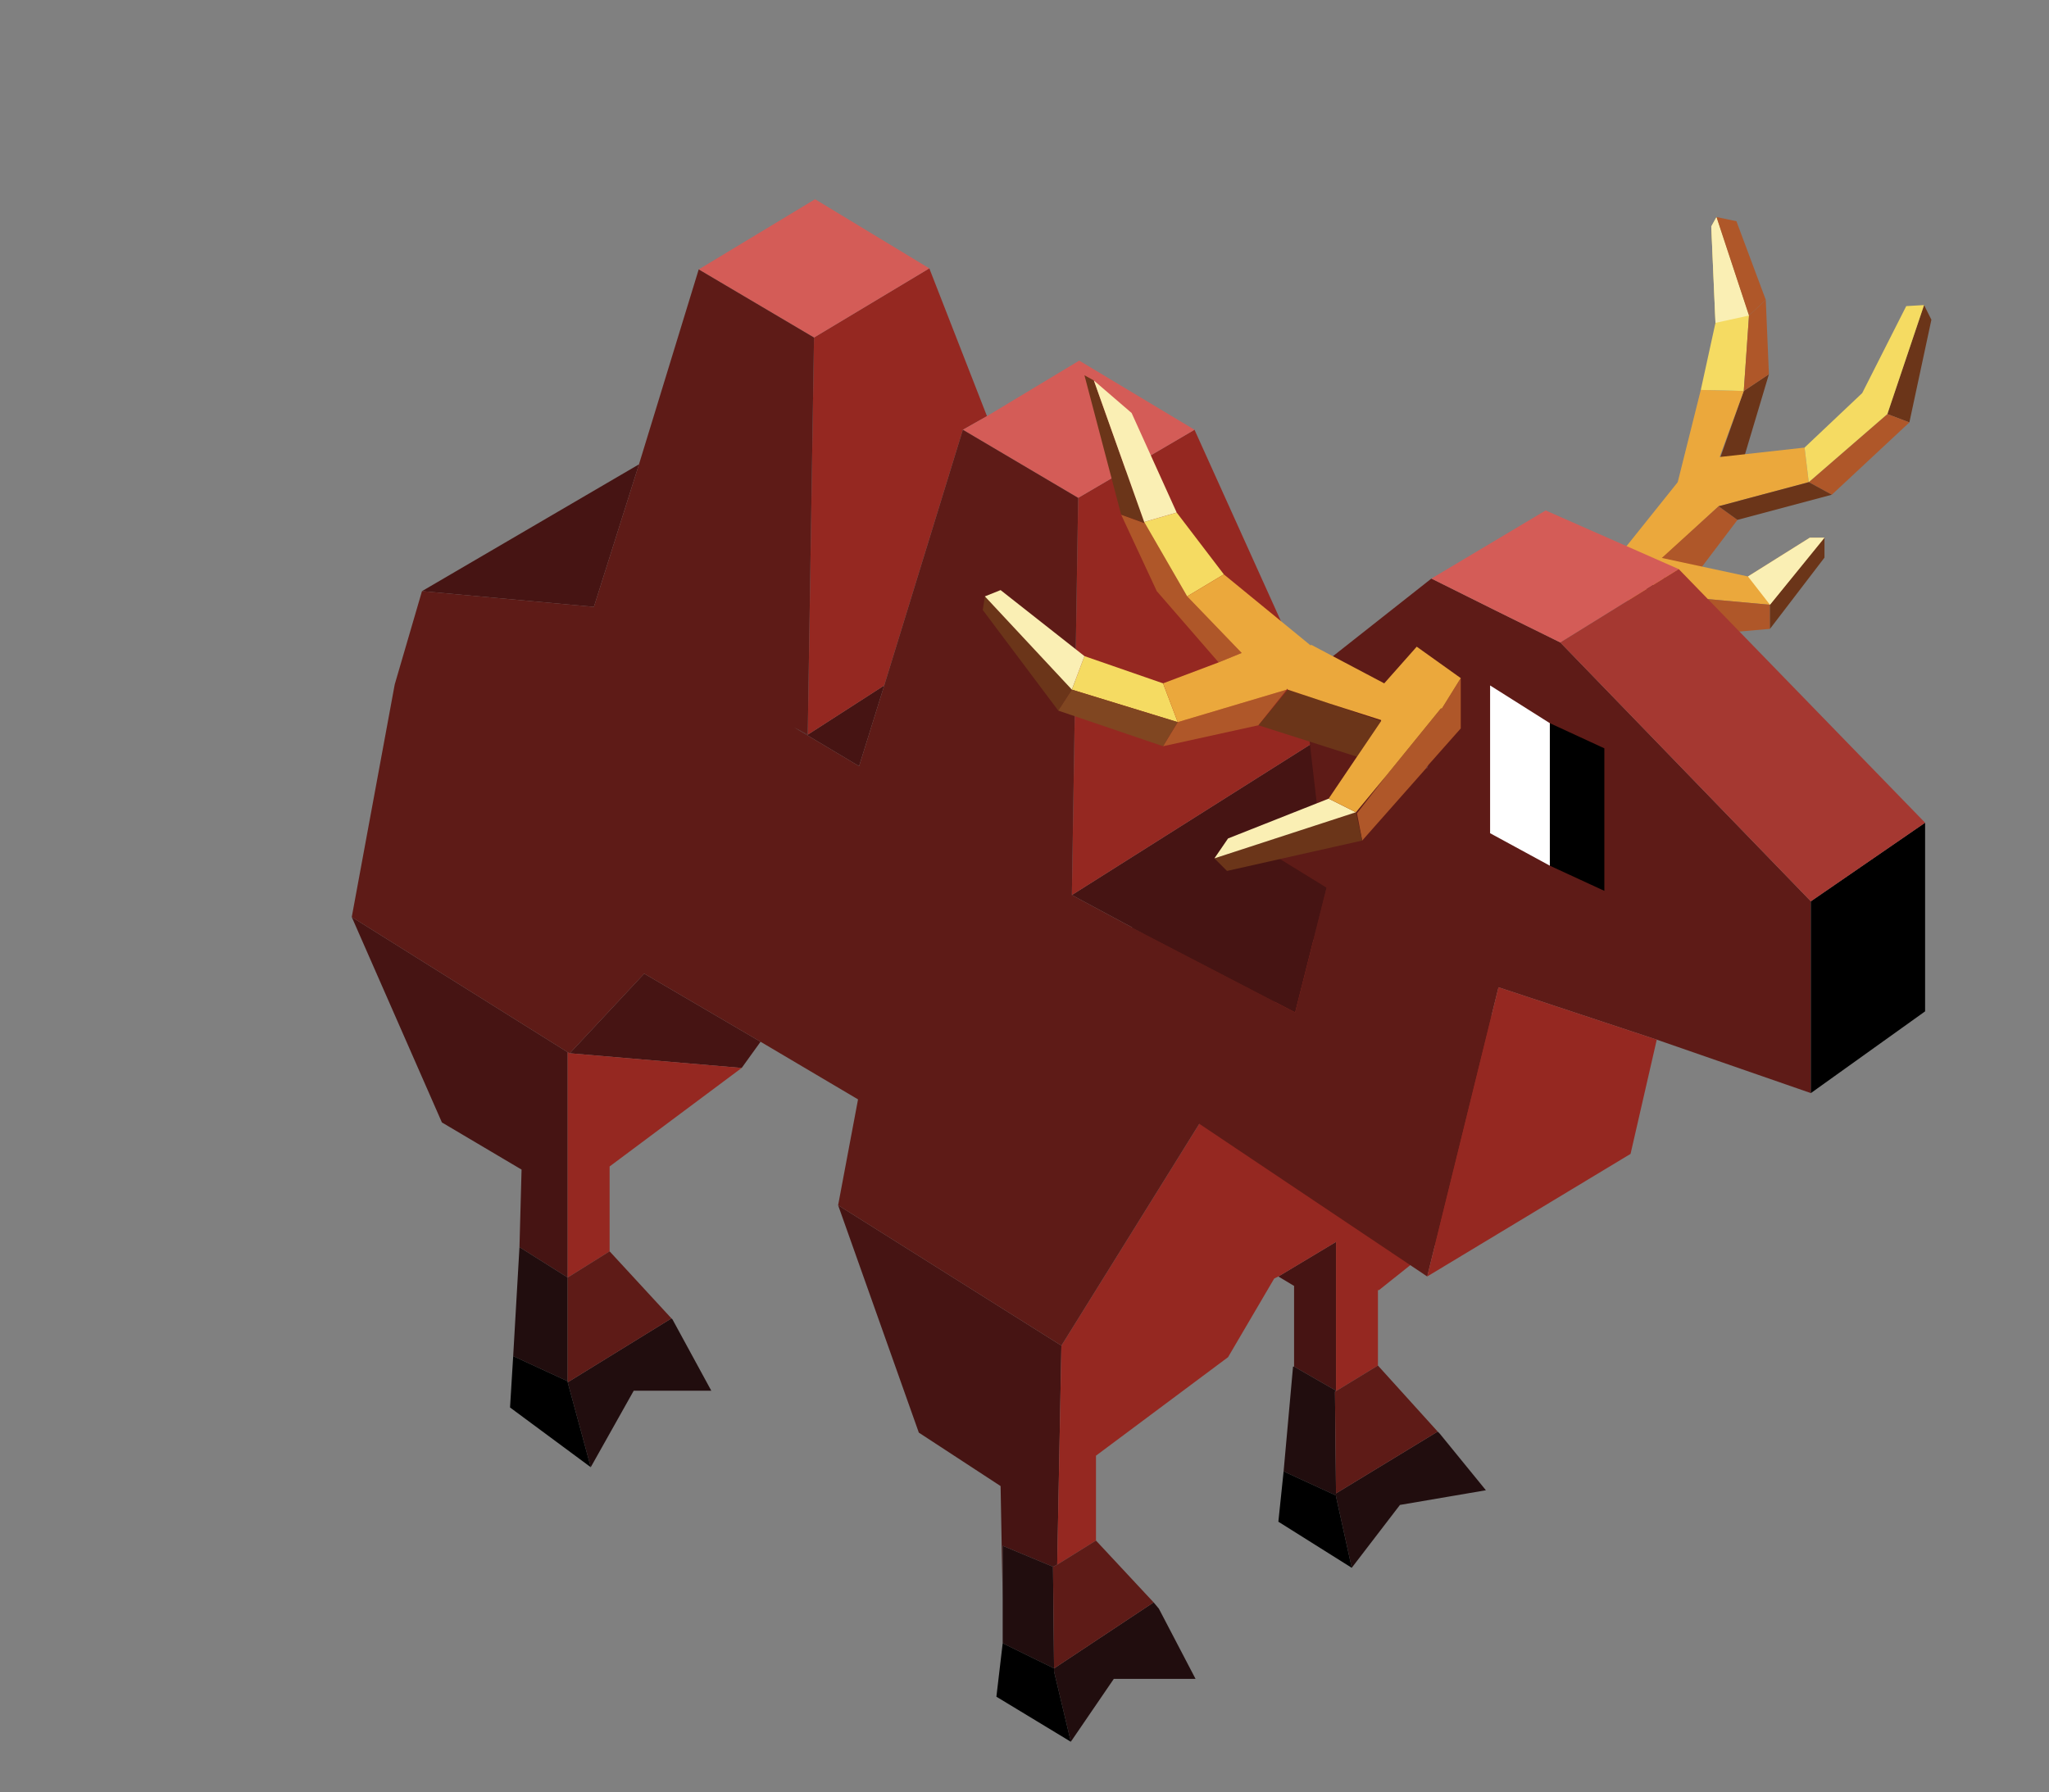 <?xml version="1.0" encoding="UTF-8" standalone="no"?>
<svg xmlns:xlink="http://www.w3.org/1999/xlink" height="32.15px" width="36.75px" xmlns="http://www.w3.org/2000/svg">
  <rect width="100%" height="100%" fill="#808080" stroke="none"/>
  <g transform="matrix(1.0, 0.0, 0.0, 1.0, -4.95, -12.7)">
    <use height="73.6" id="kamel_förenklad" transform="matrix(0.376, 0.0, 0.0, 0.376, 11.259, 16.274)" width="75.35" xlink:href="#sprite0"/>
  </g>
  <defs>
    <g id="sprite0" transform="matrix(1.0, 0.0, 0.0, 1.0, 37.5, 34.0)">
      <use height="73.6" transform="matrix(1.0, 0.0, 0.0, 1.0, -37.5, -34.0)" width="75.35" xlink:href="#shape0"/>
    </g>
    <g id="shape0" transform="matrix(1.0, 0.0, 0.0, 1.0, 37.5, 34.0)">
      <path d="M-3.15 -0.8 L9.2 -8.6 13.5 -6.9 0.2 1.0 -3.15 -0.8 M7.45 21.7 L7.45 17.85 6.7 17.4 9.45 15.75 9.45 22.85 7.45 21.7 M-6.45 32.8 L-6.55 27.4 -10.45 24.85 -14.3 14.0 -3.65 20.7 -3.85 31.15 -4.05 31.25 -6.45 30.25 -6.45 32.8 M-18.0 6.2 L-18.9 7.45 -27.1 6.75 -23.55 2.95 -18.0 6.2 M-29.5 16.0 L-29.4 12.3 -33.2 10.05 -37.5 0.25 -27.2 6.7 -27.2 17.45 -29.5 16.0 M-34.15 -15.3 L-23.8 -21.35 -25.95 -14.55 -34.15 -15.3 M-12.1 -10.8 L-13.3 -6.95 -16.4 -8.8 -15.75 -8.45 -12.1 -10.8" fill="#461413" fill-rule="evenodd" stroke="none"/>
      <path d="M14.3 24.8 L14.4 24.9 16.6 27.6 12.5 28.3 10.2 31.3 9.45 27.9 9.45 27.85 6.95 26.7 7.4 21.7 7.45 21.7 9.45 22.85 9.4 22.9 9.45 27.75 14.3 24.8 M0.75 32.95 L1.0 33.25 2.75 36.6 -1.15 36.6 -3.2 39.6 -4.0 36.25 -4.0 36.1 -6.45 34.9 -6.45 34.7 -6.45 32.8 -6.45 30.25 -4.05 31.25 -4.0 36.1 0.75 32.95 M-22.25 19.4 L-22.2 19.45 -20.35 22.85 -24.05 22.85 -26.1 26.5 -27.2 22.45 -22.25 19.4 M-29.8 21.2 L-29.5 16.0 -27.2 17.45 -27.2 22.4 -29.8 21.2" fill="#210d0e" fill-rule="evenodd" stroke="none"/>
      <path d="M2.7 -23.0 L9.2 -8.6 -3.15 -0.8 -2.85 -19.75 2.7 -23.0 M13.5 -6.9 L18.9 12.15 11.5 18.05 11.45 18.05 11.45 21.65 9.4 22.9 9.45 22.85 9.45 15.75 6.7 17.4 6.5 17.5 4.3 21.25 -2.0 25.95 -2.0 30.0 -3.85 31.15 -3.65 20.7 13.5 -6.9 M-18.9 7.45 L-25.2 12.15 -25.2 16.2 -27.2 17.45 -27.2 6.7 -27.1 6.75 -18.9 7.45 M-9.95 -30.7 L-7.2 -23.65 -8.35 -23.0 -12.1 -10.8 -15.75 -8.45 -15.45 -27.4 -9.95 -30.7" fill="#952821" fill-rule="evenodd" stroke="none"/>
      <path d="M2.7 -23.0 L-2.85 -19.75 -8.35 -23.0 -7.2 -23.65 -2.8 -26.3 2.7 -23.0 M-20.95 -30.65 L-15.4 -34.0 -9.95 -30.7 -15.45 -27.4 -20.95 -30.65" fill="#d45c57" fill-rule="evenodd" stroke="none"/>
      <path d="M-2.85 -19.75 L-3.15 -0.8 0.2 1.0 13.5 -6.9 -3.65 20.7 -14.3 14.0 -13.35 8.95 -18.0 6.2 -23.55 2.95 -27.1 6.75 -27.2 6.7 -37.5 0.25 -35.45 -10.85 -34.15 -15.3 -25.95 -14.55 -23.8 -21.35 -20.95 -30.65 -15.45 -27.4 -15.75 -8.45 -16.4 -8.8 -13.3 -6.95 -12.1 -10.8 -8.35 -23.0 -2.85 -19.75 M11.45 21.65 L14.3 24.8 9.45 27.75 9.4 22.9 11.45 21.65 M-2.0 30.0 L0.75 32.95 -4.0 36.1 -4.05 31.25 -3.85 31.15 -2.0 30.0 M-25.2 16.2 L-22.25 19.4 -27.2 22.45 -27.2 22.4 -27.2 17.45 -25.2 16.2" fill="#5e1b17" fill-rule="evenodd" stroke="none"/>
      <path d="M10.2 31.3 L6.7 29.1 6.95 26.7 9.45 27.85 9.45 27.9 10.2 31.3 M-3.2 39.6 L-6.75 37.45 -6.45 34.9 -4.0 36.1 -4.0 36.25 -3.2 39.6 M-26.1 26.5 L-29.95 23.65 -29.8 21.2 -27.2 22.4 -27.2 22.45 -26.1 26.5" fill="#000000" fill-rule="evenodd" stroke="none"/>
      <path d="M37.5 -28.95 L37.85 -28.25 36.8 -23.35 35.75 -23.75 37.5 -28.95" fill="#6b3519" fill-rule="evenodd" stroke="none"/>
      <path d="M30.1 -25.65 L28.8 -21.3 27.1 -19.75 28.9 -24.85 30.1 -25.65" fill="#6b3519" fill-rule="evenodd" stroke="none"/>
      <path d="M27.7 -19.35 L24.4 -16.3 26.1 -15.4 25.45 -14.1 21.5 -15.55 22.9 -17.0 22.95 -17.0 25.75 -20.5 26.85 -24.9 28.9 -24.85 27.75 -21.7 31.8 -22.15 32.0 -20.5 27.7 -19.35" fill="#eba83c" fill-rule="evenodd" stroke="none"/>
      <path d="M27.35 -32.7 L27.6 -33.15 29.15 -28.45 28.9 -24.85 26.85 -24.9 27.55 -28.1 27.35 -32.7" fill="#f5db62" fill-rule="evenodd" stroke="none"/>
      <path d="M27.35 -32.7 L27.6 -33.15 29.15 -28.45 27.55 -28.1 27.35 -32.7" fill="#faefb4" fill-rule="evenodd" stroke="none"/>
      <path d="M36.8 -23.35 L33.1 -19.9 32.0 -20.5 35.75 -23.75 36.8 -23.35" fill="#af5729" fill-rule="evenodd" stroke="none"/>
      <path d="M36.65 -28.9 L37.5 -28.95 35.75 -23.75 32.0 -20.5 31.8 -22.15 34.55 -24.75 36.65 -28.9" fill="#f5db62" fill-rule="evenodd" stroke="none"/>
      <path d="M27.6 -33.15 L28.55 -32.95 29.95 -29.2 29.15 -28.45 27.6 -33.15" fill="#af5729" fill-rule="evenodd" stroke="none"/>
      <path d="M27.7 -19.35 L28.6 -18.7 26.1 -15.4 24.35 -16.3 27.7 -19.35" fill="#af5729" fill-rule="evenodd" stroke="none"/>
      <path d="M29.95 -29.2 L30.1 -25.65 28.9 -24.85 29.15 -28.45 29.95 -29.2" fill="#af5729" fill-rule="evenodd" stroke="none"/>
      <path d="M24.45 -17.0 L29.1 -16.0 32.05 -17.85 32.75 -17.85 30.15 -14.65 25.75 -15.05 24.45 -17.0" fill="#eba83c" fill-rule="evenodd" stroke="none"/>
      <path d="M30.15 -14.65 L30.15 -13.5 26.15 -13.15 25.75 -15.05 30.15 -14.65" fill="#af5729" fill-rule="evenodd" stroke="none"/>
      <path d="M32.75 -17.85 L32.75 -16.9 30.15 -13.5 30.15 -14.65 32.75 -17.85" fill="#6b3519" fill-rule="evenodd" stroke="none"/>
      <path d="M29.1 -16.0 L32.05 -17.85 32.75 -17.85 30.15 -14.65 29.1 -16.0" fill="#faefb4" fill-rule="evenodd" stroke="none"/>
      <path d="M33.1 -19.9 L28.6 -18.7 27.7 -19.35 32.0 -20.5 33.1 -19.9" fill="#6b3519" fill-rule="evenodd" stroke="none"/>
      <path d="M25.6 -14.05 L23.95 -9.6 24.3 -16.0 25.6 -14.05" fill="#652e2d" fill-rule="evenodd" stroke="none"/>
      <path d="M-0.3 0.75 L6.4 -2.75 9.0 -1.15 7.5 4.8 -0.3 0.75" fill="#461413" fill-rule="evenodd" stroke="none"/>
      <path d="M9.0 -1.15 L7.85 -11.05 14.0 -15.9 Q17.1 -14.35 20.15 -12.85 L32.1 -0.5 32.1 8.65 24.75 6.1 17.2 3.6 13.8 17.4 -0.6 7.75 -0.3 0.75 7.5 4.8 9.0 -1.15" fill="#5e1b17" fill-rule="evenodd" stroke="none"/>
      <path d="M14.0 -15.9 L19.45 -19.15 25.8 -16.35 20.15 -12.85 Q17.1 -14.35 14.0 -15.9" fill="#d45c57" fill-rule="evenodd" stroke="none"/>
      <path d="M37.55 -4.25 L37.55 4.75 32.1 8.65 32.1 -0.5 37.55 -4.25" fill="#000000" fill-rule="evenodd" stroke="none"/>
      <path d="M25.8 -16.35 L37.55 -4.25 32.1 -0.5 20.15 -12.85 25.8 -16.35" fill="#a53831" fill-rule="evenodd" stroke="none"/>
      <path d="M24.75 6.1 L23.5 11.55 13.8 17.4 17.2 3.6 24.75 6.1" fill="#952821" fill-rule="evenodd" stroke="none"/>
      <path d="M19.65 -2.2 L16.8 -3.75 16.8 -10.8 19.65 -9.0 19.65 -2.2" fill="#ffffff" fill-rule="evenodd" stroke="none"/>
      <path d="M19.65 -9.0 L22.25 -7.8 22.25 -1.0 19.65 -2.2 19.65 -9.0" fill="#000000" fill-rule="evenodd" stroke="none"/>
      <path d="M0.3 -18.6 L2.35 -15.05 4.95 -12.35 3.85 -11.9 0.9 -15.3 -0.8 -18.95 0.3 -18.55 0.3 -18.6 M11.85 -6.5 L14.45 -9.7 14.5 -9.7 15.4 -11.15 15.4 -8.75 13.85 -7.0 13.75 -6.85 10.7 -3.4 10.45 -4.7 11.85 -6.5 M1.2 -7.9 L1.9 -9.05 7.1 -10.6 5.75 -8.9 1.2 -7.9" fill="#af5729" fill-rule="evenodd" stroke="none"/>
      <path d="M-2.1 -25.35 L0.3 -18.6 0.3 -18.55 -0.8 -18.95 -2.55 -25.6 -2.1 -25.35 M-7.3 -15.05 L-3.15 -10.6 -3.8 -9.6 -7.4 -14.4 -7.3 -15.05 M7.15 -10.6 L9.1 -9.95 11.6 -9.1 10.45 -7.4 5.75 -8.9 7.15 -10.6 M10.7 -3.4 L4.25 -1.95 3.65 -2.55 10.4 -4.75 10.7 -3.4" fill="#6b3519" fill-rule="evenodd" stroke="none"/>
      <path d="M0.3 -18.6 L1.85 -19.05 4.1 -16.1 2.35 -15.05 0.3 -18.6 M-3.15 -10.6 L-2.55 -12.2 1.2 -10.9 1.9 -9.05 -3.15 -10.6" fill="#f5db62" fill-rule="evenodd" stroke="none"/>
      <path d="M1.85 -19.05 L0.3 -18.6 -2.1 -25.35 -0.3 -23.8 1.85 -19.05 M-3.15 -10.6 L-7.3 -15.05 -6.55 -15.35 -2.55 -12.2 -3.15 -10.6 M9.1 -5.4 L10.4 -4.75 3.65 -2.55 4.3 -3.5 9.1 -5.4" fill="#faefb4" fill-rule="evenodd" stroke="none"/>
      <path d="M-3.8 -9.6 L-3.15 -10.6 1.9 -9.05 1.2 -7.9 -3.8 -9.6" fill="#804621" fill-rule="evenodd" stroke="none"/>
      <path d="M2.35 -15.05 L4.1 -16.1 8.25 -12.7 8.25 -12.75 11.75 -10.9 13.3 -12.65 15.4 -11.15 14.5 -9.7 14.45 -9.7 11.85 -6.5 10.4 -4.75 9.1 -5.4 10.45 -7.4 11.6 -9.1 11.6 -9.15 9.1 -9.95 7.15 -10.6 7.1 -10.65 7.1 -10.6 1.9 -9.05 1.2 -10.9 3.85 -11.9 4.95 -12.35 2.35 -15.05" fill="#eba83c" fill-rule="evenodd" stroke="none"/>
      <path d="M13.75 -6.85 L13.85 -7.0 13.8 -6.85 13.75 -6.85" fill="#744140" fill-rule="evenodd" stroke="none"/>
    </g>
  </defs>
</svg>
